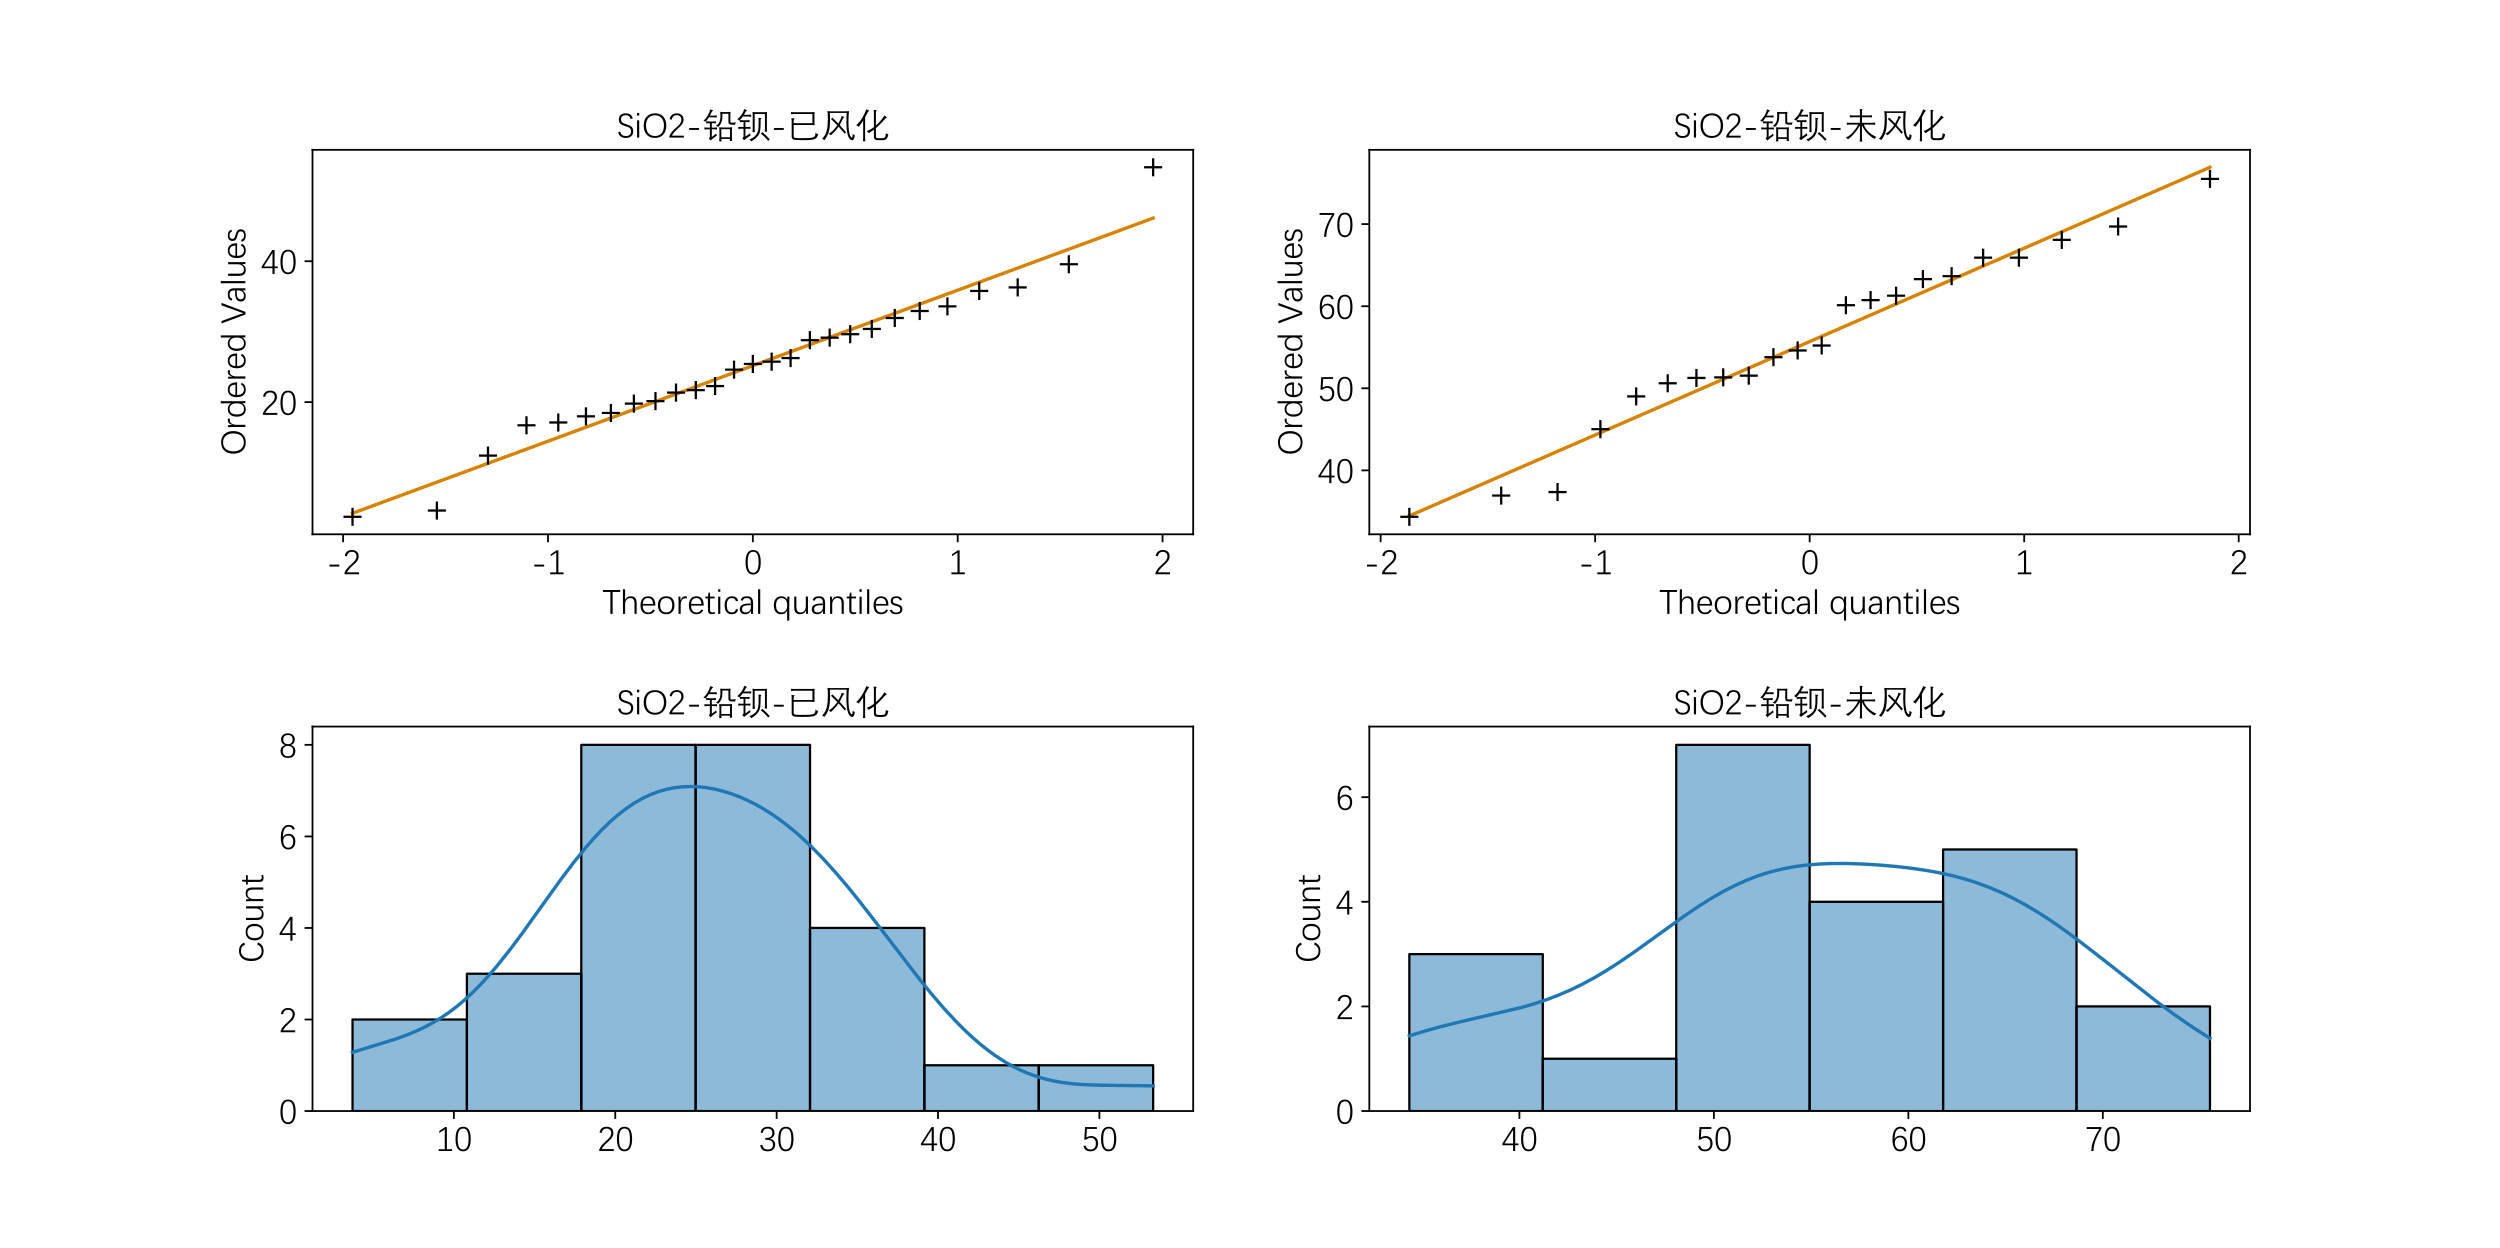 <?xml version="1.0" encoding="utf-8" standalone="no"?>
<!DOCTYPE svg PUBLIC "-//W3C//DTD SVG 1.1//EN"
  "http://www.w3.org/Graphics/SVG/1.1/DTD/svg11.dtd">
<svg xmlns:xlink="http://www.w3.org/1999/xlink" width="1105.92pt" height="552.24pt" viewBox="0 0 1105.92 552.24" xmlns="http://www.w3.org/2000/svg" version="1.1">
 <defs>
  <style type="text/css">*{stroke-linejoin: round; stroke-linecap: butt}</style>
 </defs>
 <g id="figure_1">
  <g id="patch_1">
   <path d="M 0 552.24 
L 1105.92 552.24 
L 1105.92 0 
L 0 0 
z
" style="fill: #ffffff"/>
  </g>
  <g id="axes_1">
   <g id="patch_2">
    <path d="M 138.24 236.359 
L 527.825 236.359 
L 527.825 66.269 
L 138.24 66.269 
z
" style="fill: #ffffff"/>
   </g>
   <g id="line2d_1">
    <path d="M 155.948 227.044 
L 193.253 213.291 
L 215.869 204.954 
L 232.891 198.679 
L 246.962 193.492 
L 259.213 188.975 
L 270.244 184.909 
L 280.414 181.16 
L 289.959 177.641 
L 299.049 174.29 
L 307.808 171.061 
L 316.337 167.917 
L 324.72 164.826 
L 333.033 161.762 
L 341.345 158.697 
L 349.729 155.607 
L 358.258 152.462 
L 367.017 149.233 
L 376.106 145.883 
L 385.652 142.364 
L 395.821 138.615 
L 406.852 134.548 
L 419.104 130.031 
L 433.175 124.844 
L 450.196 118.569 
L 472.812 110.232 
L 510.117 96.479 
" clip-path="url(#p38ee888c4c)" style="fill: none; stroke: #d58300; stroke-width: 1.5; stroke-linecap: square"/>
   </g>
   <g id="matplotlib.axis_1">
    <g id="xtick_1">
     <g id="line2d_2">
      <defs>
       <path id="ma310a4df7e" d="M 0 0 
L 0 3.5 
" style="stroke: #000000; stroke-width: 0.8"/>
      </defs>
      <g>
       <use xlink:href="#ma310a4df7e" x="151.788" y="236.359" style="stroke: #000000; stroke-width: 0.8"/>
      </g>
     </g>
     <g id="text_1">
      <!-- -2 -->
      <g transform="translate(144.086 253.423) scale(0.15 -0.15)">
       <defs>
        <path id="DengXian-2d" d="M 694 1166 
L 694 1522 
L 2506 1522 
L 2506 1166 
L 694 1166 
z
" transform="scale(0.016)"/>
        <path id="DengXian-32" d="M 347 -250 
L 347 31 
Q 491 394 764 751 
Q 1038 1109 1566 1569 
Q 2109 2038 2326 2359 
Q 2544 2681 2544 3034 
Q 2544 3441 2316 3661 
Q 2088 3881 1681 3881 
Q 1313 3881 1077 3664 
Q 841 3447 800 3069 
L 400 3119 
Q 447 3613 795 3916 
Q 1144 4219 1684 4219 
Q 2281 4219 2615 3912 
Q 2950 3606 2950 3059 
Q 2950 2778 2850 2531 
Q 2750 2284 2550 2039 
Q 2350 1794 1869 1366 
Q 1025 616 803 103 
L 3016 103 
L 3016 -250 
L 347 -250 
z
" transform="scale(0.016)"/>
       </defs>
       <use xlink:href="#DengXian-2d"/>
       <use xlink:href="#DengXian-32" x="50"/>
      </g>
     </g>
    </g>
    <g id="xtick_2">
     <g id="line2d_3">
      <g>
       <use xlink:href="#ma310a4df7e" x="242.41" y="236.359" style="stroke: #000000; stroke-width: 0.8"/>
      </g>
     </g>
     <g id="text_2">
      <!-- -1 -->
      <g transform="translate(234.709 253.423) scale(0.15 -0.15)">
       <defs>
        <path id="DengXian-31" d="M 484 -250 
L 484 84 
L 1609 84 
L 1609 3744 
L 603 3075 
L 603 3434 
L 1653 4153 
L 2000 4153 
L 2000 84 
L 2959 84 
L 2959 -250 
L 484 -250 
z
" transform="scale(0.016)"/>
       </defs>
       <use xlink:href="#DengXian-2d"/>
       <use xlink:href="#DengXian-31" x="50"/>
      </g>
     </g>
    </g>
    <g id="xtick_3">
     <g id="line2d_4">
      <g>
       <use xlink:href="#ma310a4df7e" x="333.033" y="236.359" style="stroke: #000000; stroke-width: 0.8"/>
      </g>
     </g>
     <g id="text_3">
      <!-- 0 -->
      <g transform="translate(329.081 253.423) scale(0.15 -0.15)">
       <defs>
        <path id="DengXian-30" d="M 3106 1953 
Q 3106 850 2750 268 
Q 2394 -313 1697 -313 
Q 1006 -313 654 256 
Q 303 825 303 1953 
Q 303 3100 645 3659 
Q 988 4219 1719 4219 
Q 2422 4219 2764 3656 
Q 3106 3094 3106 1953 
z
M 2706 1953 
Q 2706 2963 2473 3425 
Q 2241 3888 1716 3888 
Q 1172 3888 936 3423 
Q 700 2959 700 1953 
Q 700 969 944 495 
Q 1188 22 1703 22 
Q 2216 22 2461 508 
Q 2706 994 2706 1953 
z
" transform="scale(0.016)"/>
       </defs>
       <use xlink:href="#DengXian-30"/>
      </g>
     </g>
    </g>
    <g id="xtick_4">
     <g id="line2d_5">
      <g>
       <use xlink:href="#ma310a4df7e" x="423.655" y="236.359" style="stroke: #000000; stroke-width: 0.8"/>
      </g>
     </g>
     <g id="text_4">
      <!-- 1 -->
      <g transform="translate(419.704 253.423) scale(0.15 -0.15)">
       <use xlink:href="#DengXian-31"/>
      </g>
     </g>
    </g>
    <g id="xtick_5">
     <g id="line2d_6">
      <g>
       <use xlink:href="#ma310a4df7e" x="514.278" y="236.359" style="stroke: #000000; stroke-width: 0.8"/>
      </g>
     </g>
     <g id="text_5">
      <!-- 2 -->
      <g transform="translate(510.326 253.423) scale(0.15 -0.15)">
       <use xlink:href="#DengXian-32"/>
      </g>
     </g>
    </g>
    <g id="text_6">
     <!-- Theoretical quantiles -->
     <g transform="translate(266.572 270.965) scale(0.15 -0.15)">
      <defs>
       <path id="DengXian-54" d="M 1850 3794 
L 1850 -250 
L 1434 -250 
L 1434 3794 
L 63 3794 
L 63 4153 
L 3250 4153 
L 3250 3794 
L 1850 3794 
z
" transform="scale(0.016)"/>
       <path id="DengXian-68" d="M 2644 -250 
L 2644 1613 
Q 2644 2169 2453 2417 
Q 2263 2666 1859 2666 
Q 1431 2666 1172 2356 
Q 913 2047 913 1516 
L 913 -250 
L 516 -250 
L 516 4291 
L 913 4291 
L 913 3025 
Q 913 2853 908 2684 
Q 903 2516 897 2344 
L 909 2344 
Q 1084 2684 1337 2839 
Q 1591 2994 1966 2994 
Q 2513 2994 2777 2680 
Q 3041 2366 3041 1709 
L 3041 -250 
L 2644 -250 
z
" transform="scale(0.016)"/>
       <path id="DengXian-65" d="M 725 1278 
Q 725 681 989 348 
Q 1253 16 1725 16 
Q 2041 16 2267 145 
Q 2494 275 2659 581 
L 2975 409 
Q 2756 19 2450 -147 
Q 2144 -313 1716 -313 
Q 1038 -313 675 118 
Q 313 550 313 1366 
Q 313 1888 484 2253 
Q 656 2619 970 2806 
Q 1284 2994 1703 2994 
Q 2353 2994 2697 2578 
Q 3041 2163 3041 1384 
L 3041 1278 
L 725 1278 
z
M 1688 2666 
Q 1250 2666 1003 2392 
Q 756 2119 731 1588 
L 2625 1588 
Q 2569 2666 1688 2666 
z
" transform="scale(0.016)"/>
       <path id="DengXian-6f" d="M 3359 1344 
Q 3359 569 2954 128 
Q 2550 -313 1819 -313 
Q 1116 -313 712 132 
Q 309 578 309 1344 
Q 309 2122 712 2558 
Q 1116 2994 1838 2994 
Q 2581 2994 2970 2570 
Q 3359 2147 3359 1344 
z
M 2944 1344 
Q 2944 2000 2669 2333 
Q 2394 2666 1850 2666 
Q 1297 2666 1011 2325 
Q 725 1984 725 1344 
Q 725 713 1008 364 
Q 1291 16 1813 16 
Q 2375 16 2659 353 
Q 2944 691 2944 1344 
z
" transform="scale(0.016)"/>
       <path id="DengXian-72" d="M 528 -250 
L 528 2144 
Q 528 2397 500 2931 
L 869 2931 
Q 903 2588 903 2209 
L 916 2209 
Q 1047 2631 1262 2812 
Q 1478 2994 1819 2994 
Q 1950 2994 2063 2966 
L 2063 2597 
Q 1944 2625 1766 2625 
Q 1372 2625 1150 2289 
Q 928 1953 928 1366 
L 928 -250 
L 528 -250 
z
" transform="scale(0.016)"/>
       <path id="DengXian-74" d="M 1319 -300 
Q 972 -300 792 -115 
Q 613 69 613 428 
L 613 2603 
L 144 2603 
L 144 2931 
L 619 2931 
L 725 3666 
L 1013 3666 
L 1013 2931 
L 1859 2931 
L 1859 2603 
L 1013 2603 
L 1013 500 
Q 1013 275 1103 150 
Q 1194 25 1428 25 
Q 1631 25 1897 81 
L 1897 -228 
Q 1625 -300 1319 -300 
z
" transform="scale(0.016)"/>
       <path id="DengXian-69" d="M 516 3809 
L 516 4294 
L 913 4294 
L 913 3809 
L 516 3809 
z
M 516 -250 
L 516 2931 
L 913 2931 
L 913 -250 
L 516 -250 
z
" transform="scale(0.016)"/>
       <path id="DengXian-63" d="M 1609 -313 
Q 975 -313 644 107 
Q 313 528 313 1328 
Q 313 2125 658 2559 
Q 1003 2994 1638 2994 
Q 2141 2994 2427 2787 
Q 2713 2581 2788 2141 
L 2378 2094 
Q 2319 2391 2137 2528 
Q 1956 2666 1641 2666 
Q 716 2666 716 1344 
Q 716 16 1619 16 
Q 2284 16 2394 622 
L 2788 566 
Q 2622 -313 1609 -313 
z
" transform="scale(0.016)"/>
       <path id="DengXian-61" d="M 1381 16 
Q 1656 16 1870 145 
Q 2084 275 2206 501 
Q 2328 728 2328 978 
L 2328 1363 
L 1872 1350 
Q 1234 1334 964 1156 
Q 694 978 694 619 
Q 694 16 1381 16 
z
M 2725 -250 
L 2347 -250 
L 2328 316 
L 2316 316 
Q 1994 -313 1316 -313 
Q 819 -313 548 -67 
Q 278 178 278 613 
Q 278 1106 651 1365 
Q 1025 1625 1803 1647 
L 2325 1659 
L 2325 1788 
Q 2325 2238 2145 2452 
Q 1966 2666 1588 2666 
Q 1241 2666 1064 2555 
Q 888 2444 822 2181 
L 447 2259 
Q 547 2663 826 2828 
Q 1106 2994 1594 2994 
Q 2191 2994 2458 2697 
Q 2725 2400 2725 1753 
L 2725 -250 
z
" transform="scale(0.016)"/>
       <path id="DengXian-6c" d="M 516 -250 
L 516 4294 
L 913 4294 
L 913 -250 
L 516 -250 
z
" transform="scale(0.016)"/>
       <path id="DengXian-20" transform="scale(0.016)"/>
       <path id="DengXian-71" d="M 309 1325 
Q 309 2113 676 2553 
Q 1044 2994 1706 2994 
Q 2078 2994 2336 2839 
Q 2594 2684 2759 2372 
L 2772 2372 
Q 2772 2497 2787 2690 
Q 2803 2884 2813 2931 
L 3184 2931 
Q 3159 2666 3159 2256 
L 3159 -1484 
L 2763 -1484 
L 2763 -191 
Q 2763 -59 2766 67 
Q 2769 194 2772 325 
L 2759 325 
Q 2559 -31 2293 -172 
Q 2028 -313 1638 -313 
Q 1013 -313 661 115 
Q 309 544 309 1325 
z
M 719 1325 
Q 719 675 972 345 
Q 1225 16 1703 16 
Q 2231 16 2500 355 
Q 2769 694 2769 1350 
Q 2769 1997 2508 2331 
Q 2247 2666 1731 2666 
Q 1228 2666 973 2323 
Q 719 1981 719 1325 
z
" transform="scale(0.016)"/>
       <path id="DengXian-75" d="M 878 2931 
L 878 1066 
Q 878 509 1068 262 
Q 1259 16 1663 16 
Q 2103 16 2358 333 
Q 2613 650 2613 1188 
L 2613 2931 
L 3013 2931 
L 3013 459 
Q 3013 281 3020 104 
Q 3028 -72 3034 -250 
L 2675 -250 
L 2638 353 
L 2625 353 
Q 2459 13 2204 -150 
Q 1950 -313 1556 -313 
Q 1009 -313 745 0 
Q 481 313 481 969 
L 481 2931 
L 878 2931 
z
" transform="scale(0.016)"/>
       <path id="DengXian-6e" d="M 2644 -250 
L 2644 1613 
Q 2644 2166 2453 2416 
Q 2263 2666 1859 2666 
Q 1425 2666 1169 2348 
Q 913 2031 913 1491 
L 913 -250 
L 516 -250 
L 516 2222 
Q 516 2400 508 2576 
Q 500 2753 494 2931 
L 850 2931 
L 888 2325 
L 900 2325 
Q 1066 2666 1319 2830 
Q 1572 2994 1966 2994 
Q 2513 2994 2777 2680 
Q 3041 2366 3041 1709 
L 3041 -250 
L 2644 -250 
z
" transform="scale(0.016)"/>
       <path id="DengXian-73" d="M 2409 628 
Q 2409 178 2114 -67 
Q 1819 -313 1284 -313 
Q 784 -313 500 -136 
Q 216 41 116 453 
L 481 519 
Q 547 259 733 128 
Q 919 -3 1281 -3 
Q 2019 -3 2019 594 
Q 2019 763 1951 869 
Q 1884 975 1767 1042 
Q 1650 1109 1489 1154 
Q 1328 1200 1141 1250 
Q 797 1334 623 1442 
Q 450 1550 356 1712 
Q 263 1875 263 2109 
Q 263 2531 522 2762 
Q 781 2994 1284 2994 
Q 1741 2994 1992 2825 
Q 2244 2656 2331 2291 
L 1956 2247 
Q 1903 2481 1742 2582 
Q 1581 2684 1284 2684 
Q 963 2684 805 2545 
Q 647 2406 647 2153 
Q 647 1991 708 1894 
Q 769 1797 889 1730 
Q 1009 1663 1441 1547 
Q 1863 1431 2038 1320 
Q 2213 1209 2311 1045 
Q 2409 881 2409 628 
z
" transform="scale(0.016)"/>
      </defs>
      <use xlink:href="#DengXian-54"/>
      <use xlink:href="#DengXian-68" x="51.758"/>
      <use xlink:href="#DengXian-65" x="106.787"/>
      <use xlink:href="#DengXian-6f" x="158.154"/>
      <use xlink:href="#DengXian-72" x="215.479"/>
      <use xlink:href="#DengXian-65" x="249.365"/>
      <use xlink:href="#DengXian-74" x="300.732"/>
      <use xlink:href="#DengXian-69" x="332.52"/>
      <use xlink:href="#DengXian-63" x="354.883"/>
      <use xlink:href="#DengXian-61" x="400.146"/>
      <use xlink:href="#DengXian-6c" x="450.244"/>
      <use xlink:href="#DengXian-20" x="472.607"/>
      <use xlink:href="#DengXian-71" x="500"/>
      <use xlink:href="#DengXian-75" x="557.422"/>
      <use xlink:href="#DengXian-61" x="612.5"/>
      <use xlink:href="#DengXian-6e" x="662.598"/>
      <use xlink:href="#DengXian-74" x="717.627"/>
      <use xlink:href="#DengXian-69" x="749.414"/>
      <use xlink:href="#DengXian-6c" x="771.777"/>
      <use xlink:href="#DengXian-65" x="794.141"/>
      <use xlink:href="#DengXian-73" x="845.508"/>
     </g>
    </g>
   </g>
   <g id="matplotlib.axis_2">
    <g id="ytick_1">
     <g id="line2d_7">
      <defs>
       <path id="m78ae3237bc" d="M 0 0 
L -3.5 0 
" style="stroke: #000000; stroke-width: 0.8"/>
      </defs>
      <g>
       <use xlink:href="#m78ae3237bc" x="138.24" y="177.885" style="stroke: #000000; stroke-width: 0.8"/>
      </g>
     </g>
     <g id="text_7">
      <!-- 20 -->
      <g transform="translate(115.434 182.917) scale(0.15 -0.15)">
       <use xlink:href="#DengXian-32"/>
       <use xlink:href="#DengXian-30" x="52.686"/>
      </g>
     </g>
    </g>
    <g id="ytick_2">
     <g id="line2d_8">
      <g>
       <use xlink:href="#m78ae3237bc" x="138.24" y="115.548" style="stroke: #000000; stroke-width: 0.8"/>
      </g>
     </g>
     <g id="text_8">
      <!-- 40 -->
      <g transform="translate(115.434 120.58) scale(0.15 -0.15)">
       <defs>
        <path id="DengXian-34" d="M 2516 803 
L 2516 -250 
L 2125 -250 
L 2125 803 
L 141 803 
L 141 1116 
L 2088 4153 
L 2516 4153 
L 2516 1131 
L 3113 1131 
L 3113 803 
L 2516 803 
z
M 2125 3628 
L 538 1131 
L 2125 1131 
L 2125 3628 
z
" transform="scale(0.016)"/>
       </defs>
       <use xlink:href="#DengXian-34"/>
       <use xlink:href="#DengXian-30" x="52.686"/>
      </g>
     </g>
    </g>
    <g id="text_9">
     <!-- Ordered Values -->
     <g transform="translate(107.956 201.509) rotate(-90) scale(0.15 -0.15)">
      <defs>
       <path id="DengXian-4f" d="M 4503 1972 
Q 4503 1288 4248 766 
Q 3994 244 3523 -34 
Q 3053 -313 2419 -313 
Q 1772 -313 1303 -34 
Q 834 244 587 764 
Q 341 1284 341 1972 
Q 341 3022 892 3620 
Q 1444 4219 2425 4219 
Q 3066 4219 3534 3950 
Q 4003 3681 4253 3168 
Q 4503 2656 4503 1972 
z
M 4072 1972 
Q 4072 2850 3637 3356 
Q 3203 3863 2425 3863 
Q 1638 3863 1203 3364 
Q 769 2866 769 1972 
Q 769 1081 1211 561 
Q 1653 41 2419 41 
Q 3213 41 3642 550 
Q 4072 1059 4072 1972 
z
" transform="scale(0.016)"/>
       <path id="DengXian-64" d="M 309 1334 
Q 309 2100 676 2547 
Q 1044 2994 1700 2994 
Q 2069 2994 2328 2851 
Q 2588 2709 2759 2391 
L 2772 2391 
Q 2763 2534 2763 2681 
L 2763 4291 
L 3159 4291 
L 3159 422 
Q 3159 31 3184 -250 
L 2803 -250 
Q 2772 153 2772 331 
L 2759 331 
Q 2566 -16 2302 -164 
Q 2038 -313 1672 -313 
Q 1022 -313 665 118 
Q 309 550 309 1334 
z
M 719 1341 
Q 719 709 964 362 
Q 1209 16 1703 16 
Q 2238 16 2503 356 
Q 2769 697 2769 1341 
Q 2769 1994 2508 2330 
Q 2247 2666 1734 2666 
Q 1222 2666 970 2317 
Q 719 1969 719 1341 
z
" transform="scale(0.016)"/>
       <path id="DengXian-56" d="M 2200 -250 
L 1719 -250 
L 66 4153 
L 519 4153 
L 1731 813 
Q 1900 331 1963 94 
Q 2016 272 2070 450 
Q 2125 628 2188 806 
L 3400 4153 
L 3850 4153 
L 2200 -250 
z
" transform="scale(0.016)"/>
      </defs>
      <use xlink:href="#DengXian-4f"/>
      <use xlink:href="#DengXian-72" x="75.732"/>
      <use xlink:href="#DengXian-64" x="109.619"/>
      <use xlink:href="#DengXian-65" x="167.041"/>
      <use xlink:href="#DengXian-72" x="218.408"/>
      <use xlink:href="#DengXian-65" x="252.295"/>
      <use xlink:href="#DengXian-64" x="303.662"/>
      <use xlink:href="#DengXian-20" x="361.084"/>
      <use xlink:href="#DengXian-56" x="388.477"/>
      <use xlink:href="#DengXian-61" x="449.707"/>
      <use xlink:href="#DengXian-6c" x="499.805"/>
      <use xlink:href="#DengXian-75" x="522.168"/>
      <use xlink:href="#DengXian-65" x="577.246"/>
      <use xlink:href="#DengXian-73" x="628.613"/>
     </g>
    </g>
   </g>
   <g id="line2d_9">
    <defs>
     <path id="m19bea5703b" d="M -4 0 
L 4 0 
M 0 4 
L 0 -4 
" style="stroke: #000000"/>
    </defs>
    <g clip-path="url(#p38ee888c4c)">
     <use xlink:href="#m19bea5703b" x="155.948" y="228.627" style="stroke: #000000"/>
     <use xlink:href="#m19bea5703b" x="193.253" y="225.853" style="stroke: #000000"/>
     <use xlink:href="#m19bea5703b" x="215.869" y="201.542" style="stroke: #000000"/>
     <use xlink:href="#m19bea5703b" x="232.891" y="188.139" style="stroke: #000000"/>
     <use xlink:href="#m19bea5703b" x="246.962" y="186.893" style="stroke: #000000"/>
     <use xlink:href="#m19bea5703b" x="259.213" y="184.181" style="stroke: #000000"/>
     <use xlink:href="#m19bea5703b" x="270.244" y="182.685" style="stroke: #000000"/>
     <use xlink:href="#m19bea5703b" x="280.414" y="178.539" style="stroke: #000000"/>
     <use xlink:href="#m19bea5703b" x="289.959" y="177.449" style="stroke: #000000"/>
     <use xlink:href="#m19bea5703b" x="299.049" y="173.677" style="stroke: #000000"/>
     <use xlink:href="#m19bea5703b" x="307.808" y="172.586" style="stroke: #000000"/>
     <use xlink:href="#m19bea5703b" x="316.337" y="170.779" style="stroke: #000000"/>
     <use xlink:href="#m19bea5703b" x="324.72" y="163.516" style="stroke: #000000"/>
     <use xlink:href="#m19bea5703b" x="333.033" y="160.992" style="stroke: #000000"/>
     <use xlink:href="#m19bea5703b" x="341.345" y="159.994" style="stroke: #000000"/>
     <use xlink:href="#m19bea5703b" x="349.729" y="158.405" style="stroke: #000000"/>
     <use xlink:href="#m19bea5703b" x="358.258" y="150.488" style="stroke: #000000"/>
     <use xlink:href="#m19bea5703b" x="367.017" y="149.366" style="stroke: #000000"/>
     <use xlink:href="#m19bea5703b" x="376.106" y="147.838" style="stroke: #000000"/>
     <use xlink:href="#m19bea5703b" x="385.652" y="145.501" style="stroke: #000000"/>
     <use xlink:href="#m19bea5703b" x="395.821" y="140.67" style="stroke: #000000"/>
     <use xlink:href="#m19bea5703b" x="406.852" y="137.584" style="stroke: #000000"/>
     <use xlink:href="#m19bea5703b" x="419.104" y="135.527" style="stroke: #000000"/>
     <use xlink:href="#m19bea5703b" x="433.175" y="128.701" style="stroke: #000000"/>
     <use xlink:href="#m19bea5703b" x="450.196" y="127.143" style="stroke: #000000"/>
     <use xlink:href="#m19bea5703b" x="472.812" y="116.888" style="stroke: #000000"/>
     <use xlink:href="#m19bea5703b" x="510.117" y="74" style="stroke: #000000"/>
    </g>
   </g>
   <g id="patch_3">
    <path d="M 138.24 236.359 
L 138.24 66.269 
" style="fill: none; stroke: #000000; stroke-width: 0.8; stroke-linejoin: miter; stroke-linecap: square"/>
   </g>
   <g id="patch_4">
    <path d="M 527.825 236.359 
L 527.825 66.269 
" style="fill: none; stroke: #000000; stroke-width: 0.8; stroke-linejoin: miter; stroke-linecap: square"/>
   </g>
   <g id="patch_5">
    <path d="M 138.24 236.359 
L 527.825 236.359 
" style="fill: none; stroke: #000000; stroke-width: 0.8; stroke-linejoin: miter; stroke-linecap: square"/>
   </g>
   <g id="patch_6">
    <path d="M 138.24 66.269 
L 527.825 66.269 
" style="fill: none; stroke: #000000; stroke-width: 0.8; stroke-linejoin: miter; stroke-linecap: square"/>
   </g>
   <g id="text_10">
    <!-- SiO2-铅钡-已风化 -->
    <g transform="translate(272.867 60.269) scale(0.15 -0.15)">
     <defs>
      <path id="DengXian-53" d="M 3022 938 
Q 3022 341 2662 14 
Q 2303 -313 1647 -313 
Q 456 -313 247 772 
L 638 853 
Q 728 419 978 225 
Q 1228 31 1647 31 
Q 2119 31 2367 259 
Q 2616 488 2616 913 
Q 2616 1156 2530 1311 
Q 2444 1466 2297 1567 
Q 2150 1669 1951 1734 
Q 1753 1800 1525 1872 
Q 1044 2019 826 2170 
Q 609 2322 490 2545 
Q 372 2769 372 3097 
Q 372 3631 700 3925 
Q 1028 4219 1613 4219 
Q 2166 4219 2489 3989 
Q 2813 3759 2934 3275 
L 2544 3178 
Q 2456 3541 2226 3711 
Q 1997 3881 1609 3881 
Q 1209 3881 992 3684 
Q 775 3488 775 3113 
Q 775 2878 859 2723 
Q 944 2569 1117 2459 
Q 1291 2350 1741 2209 
Q 2259 2044 2461 1930 
Q 2663 1816 2781 1677 
Q 2900 1538 2961 1356 
Q 3022 1175 3022 938 
z
" transform="scale(0.016)"/>
      <path id="DengXian-94c5" d="M 2484 1913 
Q 3353 2400 3328 3622 
L 3328 3988 
Q 3328 4191 3291 4494 
Q 3572 4453 3809 4453 
L 4647 4453 
Q 4872 4453 5203 4494 
Q 5166 4191 5166 3988 
L 5166 2753 
Q 5159 2716 5159 2694 
Q 5159 2475 5491 2497 
Q 5778 2484 6175 2584 
Q 6047 2369 6047 2113 
Q 5528 2125 5288 2144 
Q 4775 2156 4806 2656 
L 4806 4134 
L 3688 4134 
L 3688 3688 
Q 3691 3619 3691 3534 
Q 3691 2413 2919 1684 
Q 2747 1863 2484 1913 
z
M 5491 1656 
Q 5453 1319 5453 1119 
L 5453 -353 
Q 5453 -556 5491 -863 
L 5056 -863 
Q 5088 -666 5094 -494 
L 3500 -494 
Q 3513 -684 3541 -947 
L 3103 -947 
Q 3150 -616 3144 -359 
L 3144 1119 
Q 3144 1338 3103 1656 
Q 3419 1619 3647 1619 
L 4922 1619 
Q 5159 1619 5491 1656 
z
M 3500 1300 
L 3500 -184 
L 5094 -184 
L 5094 1300 
L 3500 1300 
z
M 191 2828 
Q 1159 3744 1459 4959 
L 1894 4788 
Q 1984 4750 1984 4716 
Q 1991 4684 1913 4647 
Q 1772 4588 1684 4384 
Q 1538 4078 1381 3803 
L 2138 3803 
Q 2356 3803 2656 3841 
L 2656 3444 
Q 2356 3481 2150 3481 
L 1216 3481 
Q 922 3034 628 2675 
Q 428 2778 191 2828 
z
M 897 1594 
L 1388 1594 
L 1388 2400 
L 1228 2400 
Q 1025 2400 709 2363 
L 709 2759 
Q 1006 2719 1228 2719 
L 1978 2719 
Q 2169 2719 2497 2759 
L 2497 2363 
Q 2156 2400 1984 2400 
L 1747 2400 
L 1747 1594 
L 2188 1594 
Q 2413 1594 2706 1631 
L 2706 1234 
Q 2438 1275 2203 1275 
L 1747 1275 
L 1747 -128 
Q 2119 122 2553 494 
Q 2584 288 2669 122 
Q 1813 -475 1509 -794 
L 1191 -391 
Q 1394 -263 1388 13 
L 1388 1275 
L 897 1275 
Q 697 1275 378 1234 
L 378 1631 
Q 684 1594 897 1594 
z
" transform="scale(0.016)"/>
      <path id="DengXian-94a1" d="M 2753 -959 
Q 2656 -750 2578 -703 
L 2400 -588 
Q 3700 -147 4019 1006 
Q 4084 1306 4109 1734 
Q 4128 2113 4128 2894 
Q 4116 3256 4091 3406 
L 4575 3341 
Q 4653 3334 4659 3303 
Q 4666 3278 4594 3231 
Q 4500 3156 4494 2994 
Q 4494 2303 4481 1941 
Q 4469 1528 4434 1275 
Q 4409 -6 2753 -959 
z
M 5684 813 
L 5247 813 
Q 5288 1038 5288 1325 
L 5288 4103 
L 3391 4103 
L 3391 1281 
Q 3391 947 3431 763 
L 2994 763 
Q 3034 984 3034 1281 
L 3034 3969 
Q 3034 4288 2994 4469 
Q 3163 4428 3500 4428 
L 5119 4428 
Q 5434 4428 5684 4469 
Q 5644 4319 5644 3963 
L 5644 1325 
Q 5644 1044 5684 813 
z
M 4519 481 
L 4794 775 
Q 5538 172 6175 -569 
L 5881 -850 
Q 5259 -78 4519 481 
z
M 1472 5013 
L 1888 4856 
Q 1978 4819 1984 4781 
Q 1991 4744 1906 4716 
Q 1838 4691 1784 4603 
Q 1606 4238 1409 3950 
L 2194 3950 
Q 2516 3956 2747 3988 
L 2747 3591 
Q 2509 3628 2194 3628 
L 1203 3628 
Q 934 3244 556 2847 
Q 422 3041 184 3103 
Q 1209 3994 1472 5013 
z
M 891 1709 
L 1344 1709 
L 1344 2625 
L 1203 2625 
Q 891 2625 684 2584 
L 684 2981 
Q 844 2944 1203 2944 
L 1941 2944 
Q 2272 2944 2456 2981 
L 2456 2584 
Q 2241 2625 1941 2625 
L 1691 2625 
L 1691 1709 
L 2088 1709 
Q 2413 1709 2613 1747 
L 2613 1350 
Q 2388 1388 2100 1388 
L 1691 1388 
L 1691 -78 
Q 2163 244 2553 556 
Q 2572 325 2644 166 
Q 2613 141 2528 84 
Q 2259 -122 2041 -269 
Q 1613 -575 1447 -744 
Q 1275 -513 1113 -353 
Q 1350 -225 1344 31 
L 1344 1388 
L 891 1388 
Q 603 1388 372 1350 
L 372 1747 
Q 556 1709 891 1709 
z
" transform="scale(0.016)"/>
      <path id="DengXian-5df2" d="M 5075 2028 
Q 4800 2069 4519 2069 
L 1209 2069 
L 1209 147 
Q 1184 -197 1388 -256 
Q 1575 -353 2369 -347 
L 2913 -347 
Q 4531 -359 4844 -184 
Q 5234 -63 5234 672 
Q 5484 416 5722 341 
Q 5538 -359 5056 -525 
Q 4588 -728 3072 -722 
L 2566 -722 
Q 1409 -728 1119 -575 
Q 953 -500 897 -359 
Q 831 -238 838 72 
L 838 2816 
Q 838 3066 800 3341 
L 1313 3278 
Q 1381 3263 1388 3238 
Q 1394 3200 1325 3169 
Q 1209 3122 1209 2725 
L 1209 2400 
L 4666 2400 
L 4666 4097 
L 1222 4097 
Q 959 4097 728 4056 
L 728 4469 
Q 941 4428 1222 4428 
L 4519 4428 
Q 4756 4428 5075 4469 
Q 5038 4238 5038 3922 
L 5038 2572 
Q 5038 2253 5075 2028 
z
" transform="scale(0.016)"/>
      <path id="DengXian-98ce" d="M 206 -459 
Q 838 128 1075 1166 
Q 1259 1938 1259 3163 
Q 1259 3559 1241 3994 
Q 1228 4300 1178 4628 
Q 1538 4588 1825 4588 
L 4538 4588 
Q 4850 4588 5178 4628 
Q 5172 4581 5153 4488 
Q 5094 4159 5094 4031 
Q 5053 3291 5053 2625 
Q 5053 1681 5141 1025 
Q 5313 -159 5678 -225 
Q 5825 -256 5825 200 
Q 5825 303 5819 416 
Q 5978 281 6228 184 
Q 6138 -697 5778 -738 
Q 4672 -709 4672 2756 
Q 4672 3481 4716 4294 
L 1631 4294 
Q 1666 3600 1666 3044 
Q 1666 1878 1522 1184 
Q 1331 172 634 -709 
Q 428 -563 206 -459 
z
M 1394 447 
Q 2175 850 3003 2022 
Q 2606 2450 1838 3169 
L 2088 3431 
Q 2631 2913 3188 2338 
Q 3681 3188 3816 3756 
L 4213 3572 
Q 4306 3525 4306 3506 
Q 4313 3481 4231 3450 
Q 4116 3400 4025 3213 
Q 3763 2663 3444 2059 
Q 4153 1300 4634 728 
L 4341 475 
Q 3803 1153 3238 1766 
Q 2584 844 1819 184 
Q 1625 347 1394 447 
z
" transform="scale(0.016)"/>
      <path id="DengXian-5316" d="M 238 2034 
Q 1325 2931 2113 4972 
L 2584 4728 
Q 2650 4697 2644 4678 
Q 2644 4659 2572 4628 
Q 2431 4569 2291 4281 
Q 2100 3884 1875 3488 
L 1875 -319 
Q 1881 -575 1913 -922 
L 1478 -922 
Q 1516 -556 1516 -319 
L 1516 2894 
Q 1147 2303 684 1728 
Q 488 1900 238 2034 
z
M 3866 4250 
L 3866 1991 
Q 4897 2913 5447 3828 
L 5838 3488 
Q 5900 3438 5894 3414 
Q 5888 3391 5806 3366 
Q 5684 3366 5453 3091 
Q 4588 2106 3866 1484 
L 3866 44 
Q 3853 -244 3994 -294 
Q 4128 -372 4665 -372 
Q 5203 -372 5381 -294 
Q 5569 -231 5619 6 
Q 5663 206 5697 569 
Q 5850 428 6156 366 
Q 6144 306 6125 231 
Q 6094 97 6069 -6 
Q 5913 -728 5166 -722 
Q 4903 -731 4703 -731 
Q 4366 -731 4044 -709 
Q 3513 -659 3494 -134 
L 3494 1209 
Q 3066 903 2547 563 
Q 2350 831 2169 966 
Q 2681 1081 3494 1684 
L 3494 4269 
Q 3494 4469 3456 4878 
L 3950 4813 
Q 4019 4806 4019 4781 
Q 4025 4769 3969 4709 
Q 3859 4622 3866 4250 
z
" transform="scale(0.016)"/>
     </defs>
     <use xlink:href="#DengXian-53"/>
     <use xlink:href="#DengXian-69" x="51.416"/>
     <use xlink:href="#DengXian-4f" x="73.779"/>
     <use xlink:href="#DengXian-32" x="149.512"/>
     <use xlink:href="#DengXian-2d" x="202.197"/>
     <use xlink:href="#DengXian-94c5" x="252.197"/>
     <use xlink:href="#DengXian-94a1" x="352.197"/>
     <use xlink:href="#DengXian-2d" x="452.197"/>
     <use xlink:href="#DengXian-5df2" x="502.197"/>
     <use xlink:href="#DengXian-98ce" x="602.197"/>
     <use xlink:href="#DengXian-5316" x="702.197"/>
    </g>
   </g>
  </g>
  <g id="axes_2">
   <g id="patch_7">
    <path d="M 605.743 236.359 
L 995.328 236.359 
L 995.328 66.269 
L 605.743 66.269 
z
" style="fill: #ffffff"/>
   </g>
   <g id="line2d_10">
    <path d="M 623.451 228.195 
L 664.082 210.506 
L 689.005 199.655 
L 707.963 191.401 
L 723.8 184.506 
L 737.742 178.436 
L 750.442 172.907 
L 762.3 167.744 
L 773.588 162.83 
L 784.506 158.077 
L 795.215 153.414 
L 805.856 148.781 
L 816.565 144.119 
L 827.483 139.366 
L 838.771 134.451 
L 850.629 129.288 
L 863.329 123.759 
L 877.271 117.689 
L 893.108 110.794 
L 912.065 102.541 
L 936.989 91.69 
L 977.62 74 
" clip-path="url(#pd343649cfd)" style="fill: none; stroke: #d58300; stroke-width: 1.5; stroke-linecap: square"/>
   </g>
   <g id="matplotlib.axis_3">
    <g id="xtick_6">
     <g id="line2d_11">
      <g>
       <use xlink:href="#ma310a4df7e" x="610.742" y="236.359" style="stroke: #000000; stroke-width: 0.8"/>
      </g>
     </g>
     <g id="text_11">
      <!-- -2 -->
      <g transform="translate(603.04 253.423) scale(0.15 -0.15)">
       <use xlink:href="#DengXian-2d"/>
       <use xlink:href="#DengXian-32" x="50"/>
      </g>
     </g>
    </g>
    <g id="xtick_7">
     <g id="line2d_12">
      <g>
       <use xlink:href="#ma310a4df7e" x="705.639" y="236.359" style="stroke: #000000; stroke-width: 0.8"/>
      </g>
     </g>
     <g id="text_12">
      <!-- -1 -->
      <g transform="translate(697.937 253.423) scale(0.15 -0.15)">
       <use xlink:href="#DengXian-2d"/>
       <use xlink:href="#DengXian-31" x="50"/>
      </g>
     </g>
    </g>
    <g id="xtick_8">
     <g id="line2d_13">
      <g>
       <use xlink:href="#ma310a4df7e" x="800.535" y="236.359" style="stroke: #000000; stroke-width: 0.8"/>
      </g>
     </g>
     <g id="text_13">
      <!-- 0 -->
      <g transform="translate(796.584 253.423) scale(0.15 -0.15)">
       <use xlink:href="#DengXian-30"/>
      </g>
     </g>
    </g>
    <g id="xtick_9">
     <g id="line2d_14">
      <g>
       <use xlink:href="#ma310a4df7e" x="895.432" y="236.359" style="stroke: #000000; stroke-width: 0.8"/>
      </g>
     </g>
     <g id="text_14">
      <!-- 1 -->
      <g transform="translate(891.48 253.423) scale(0.15 -0.15)">
       <use xlink:href="#DengXian-31"/>
      </g>
     </g>
    </g>
    <g id="xtick_10">
     <g id="line2d_15">
      <g>
       <use xlink:href="#ma310a4df7e" x="990.329" y="236.359" style="stroke: #000000; stroke-width: 0.8"/>
      </g>
     </g>
     <g id="text_15">
      <!-- 2 -->
      <g transform="translate(986.377 253.423) scale(0.15 -0.15)">
       <use xlink:href="#DengXian-32"/>
      </g>
     </g>
    </g>
    <g id="text_16">
     <!-- Theoretical quantiles -->
     <g transform="translate(734.075 270.965) scale(0.15 -0.15)">
      <use xlink:href="#DengXian-54"/>
      <use xlink:href="#DengXian-68" x="51.758"/>
      <use xlink:href="#DengXian-65" x="106.787"/>
      <use xlink:href="#DengXian-6f" x="158.154"/>
      <use xlink:href="#DengXian-72" x="215.479"/>
      <use xlink:href="#DengXian-65" x="249.365"/>
      <use xlink:href="#DengXian-74" x="300.732"/>
      <use xlink:href="#DengXian-69" x="332.52"/>
      <use xlink:href="#DengXian-63" x="354.883"/>
      <use xlink:href="#DengXian-61" x="400.146"/>
      <use xlink:href="#DengXian-6c" x="450.244"/>
      <use xlink:href="#DengXian-20" x="472.607"/>
      <use xlink:href="#DengXian-71" x="500"/>
      <use xlink:href="#DengXian-75" x="557.422"/>
      <use xlink:href="#DengXian-61" x="612.5"/>
      <use xlink:href="#DengXian-6e" x="662.598"/>
      <use xlink:href="#DengXian-74" x="717.627"/>
      <use xlink:href="#DengXian-69" x="749.414"/>
      <use xlink:href="#DengXian-6c" x="771.777"/>
      <use xlink:href="#DengXian-65" x="794.141"/>
      <use xlink:href="#DengXian-73" x="845.508"/>
     </g>
    </g>
   </g>
   <g id="matplotlib.axis_4">
    <g id="ytick_3">
     <g id="line2d_16">
      <g>
       <use xlink:href="#m78ae3237bc" x="605.743" y="208.076" style="stroke: #000000; stroke-width: 0.8"/>
      </g>
     </g>
     <g id="text_17">
      <!-- 40 -->
      <g transform="translate(582.936 213.108) scale(0.15 -0.15)">
       <use xlink:href="#DengXian-34"/>
       <use xlink:href="#DengXian-30" x="52.686"/>
      </g>
     </g>
    </g>
    <g id="ytick_4">
     <g id="line2d_17">
      <g>
       <use xlink:href="#m78ae3237bc" x="605.743" y="171.766" style="stroke: #000000; stroke-width: 0.8"/>
      </g>
     </g>
     <g id="text_18">
      <!-- 50 -->
      <g transform="translate(582.936 176.798) scale(0.15 -0.15)">
       <defs>
        <path id="DengXian-35" d="M 3047 1169 
Q 3047 469 2676 78 
Q 2306 -313 1641 -313 
Q 575 -313 366 672 
L 763 734 
Q 859 350 1075 186 
Q 1291 22 1669 22 
Q 2134 22 2387 315 
Q 2641 609 2641 1153 
Q 2641 1619 2392 1895 
Q 2144 2172 1713 2172 
Q 1459 2172 1265 2095 
Q 1072 2019 875 1844 
L 503 1844 
L 641 4153 
L 2828 4153 
L 2828 3816 
L 997 3816 
L 894 2222 
Q 1113 2381 1323 2442 
Q 1534 2503 1775 2503 
Q 2359 2503 2703 2142 
Q 3047 1781 3047 1169 
z
" transform="scale(0.016)"/>
       </defs>
       <use xlink:href="#DengXian-35"/>
       <use xlink:href="#DengXian-30" x="52.686"/>
      </g>
     </g>
    </g>
    <g id="ytick_5">
     <g id="line2d_18">
      <g>
       <use xlink:href="#m78ae3237bc" x="605.743" y="135.457" style="stroke: #000000; stroke-width: 0.8"/>
      </g>
     </g>
     <g id="text_19">
      <!-- 60 -->
      <g transform="translate(582.936 140.489) scale(0.15 -0.15)">
       <defs>
        <path id="DengXian-36" d="M 3047 1191 
Q 3047 491 2697 89 
Q 2347 -313 1747 -313 
Q 1075 -313 720 234 
Q 366 781 366 1850 
Q 366 3031 739 3625 
Q 1113 4219 1841 4219 
Q 2284 4219 2553 4026 
Q 2822 3834 2944 3428 
L 2566 3344 
Q 2400 3888 1816 3888 
Q 1303 3888 1033 3402 
Q 763 2916 756 1969 
Q 913 2263 1183 2417 
Q 1453 2572 1800 2572 
Q 2372 2572 2709 2201 
Q 3047 1831 3047 1191 
z
M 2647 1166 
Q 2647 1675 2405 1964 
Q 2163 2253 1716 2253 
Q 1466 2253 1256 2137 
Q 1047 2022 926 1806 
Q 806 1591 806 1306 
Q 806 747 1064 383 
Q 1322 19 1738 19 
Q 2166 19 2406 325 
Q 2647 631 2647 1166 
z
" transform="scale(0.016)"/>
       </defs>
       <use xlink:href="#DengXian-36"/>
       <use xlink:href="#DengXian-30" x="52.686"/>
      </g>
     </g>
    </g>
    <g id="ytick_6">
     <g id="line2d_19">
      <g>
       <use xlink:href="#m78ae3237bc" x="605.743" y="99.147" style="stroke: #000000; stroke-width: 0.8"/>
      </g>
     </g>
     <g id="text_20">
      <!-- 70 -->
      <g transform="translate(582.936 104.179) scale(0.15 -0.15)">
       <defs>
        <path id="DengXian-37" d="M 3031 3809 
Q 2278 2631 1928 1634 
Q 1578 638 1578 -250 
L 1172 -250 
Q 1172 625 1545 1651 
Q 1919 2678 2638 3797 
L 331 3797 
L 331 4153 
L 3031 4153 
L 3031 3809 
z
" transform="scale(0.016)"/>
       </defs>
       <use xlink:href="#DengXian-37"/>
       <use xlink:href="#DengXian-30" x="52.686"/>
      </g>
     </g>
    </g>
    <g id="text_21">
     <!-- Ordered Values -->
     <g transform="translate(575.458 201.509) rotate(-90) scale(0.15 -0.15)">
      <use xlink:href="#DengXian-4f"/>
      <use xlink:href="#DengXian-72" x="75.732"/>
      <use xlink:href="#DengXian-64" x="109.619"/>
      <use xlink:href="#DengXian-65" x="167.041"/>
      <use xlink:href="#DengXian-72" x="218.408"/>
      <use xlink:href="#DengXian-65" x="252.295"/>
      <use xlink:href="#DengXian-64" x="303.662"/>
      <use xlink:href="#DengXian-20" x="361.084"/>
      <use xlink:href="#DengXian-56" x="388.477"/>
      <use xlink:href="#DengXian-61" x="449.707"/>
      <use xlink:href="#DengXian-6c" x="499.805"/>
      <use xlink:href="#DengXian-75" x="522.168"/>
      <use xlink:href="#DengXian-65" x="577.246"/>
      <use xlink:href="#DengXian-73" x="628.613"/>
     </g>
    </g>
   </g>
   <g id="line2d_20">
    <g clip-path="url(#pd343649cfd)">
     <use xlink:href="#m19bea5703b" x="623.451" y="228.627" style="stroke: #000000"/>
     <use xlink:href="#m19bea5703b" x="664.082" y="219.223" style="stroke: #000000"/>
     <use xlink:href="#m19bea5703b" x="689.005" y="217.662" style="stroke: #000000"/>
     <use xlink:href="#m19bea5703b" x="707.963" y="189.849" style="stroke: #000000"/>
     <use xlink:href="#m19bea5703b" x="723.8" y="175.361" style="stroke: #000000"/>
     <use xlink:href="#m19bea5703b" x="737.742" y="169.551" style="stroke: #000000"/>
     <use xlink:href="#m19bea5703b" x="750.442" y="167.191" style="stroke: #000000"/>
     <use xlink:href="#m19bea5703b" x="762.3" y="166.937" style="stroke: #000000"/>
     <use xlink:href="#m19bea5703b" x="773.588" y="166.175" style="stroke: #000000"/>
     <use xlink:href="#m19bea5703b" x="784.506" y="158.005" style="stroke: #000000"/>
     <use xlink:href="#m19bea5703b" x="795.215" y="155.028" style="stroke: #000000"/>
     <use xlink:href="#m19bea5703b" x="805.856" y="152.849" style="stroke: #000000"/>
     <use xlink:href="#m19bea5703b" x="816.565" y="135.021" style="stroke: #000000"/>
     <use xlink:href="#m19bea5703b" x="827.483" y="132.77" style="stroke: #000000"/>
     <use xlink:href="#m19bea5703b" x="838.771" y="130.809" style="stroke: #000000"/>
     <use xlink:href="#m19bea5703b" x="850.629" y="123.474" style="stroke: #000000"/>
     <use xlink:href="#m19bea5703b" x="863.329" y="122.167" style="stroke: #000000"/>
     <use xlink:href="#m19bea5703b" x="877.271" y="113.997" style="stroke: #000000"/>
     <use xlink:href="#m19bea5703b" x="893.108" y="113.997" style="stroke: #000000"/>
     <use xlink:href="#m19bea5703b" x="912.065" y="106.118" style="stroke: #000000"/>
     <use xlink:href="#m19bea5703b" x="936.989" y="100.2" style="stroke: #000000"/>
     <use xlink:href="#m19bea5703b" x="977.62" y="79.14" style="stroke: #000000"/>
    </g>
   </g>
   <g id="patch_8">
    <path d="M 605.743 236.359 
L 605.743 66.269 
" style="fill: none; stroke: #000000; stroke-width: 0.8; stroke-linejoin: miter; stroke-linecap: square"/>
   </g>
   <g id="patch_9">
    <path d="M 995.328 236.359 
L 995.328 66.269 
" style="fill: none; stroke: #000000; stroke-width: 0.8; stroke-linejoin: miter; stroke-linecap: square"/>
   </g>
   <g id="patch_10">
    <path d="M 605.743 236.359 
L 995.328 236.359 
" style="fill: none; stroke: #000000; stroke-width: 0.8; stroke-linejoin: miter; stroke-linecap: square"/>
   </g>
   <g id="patch_11">
    <path d="M 605.743 66.269 
L 995.328 66.269 
" style="fill: none; stroke: #000000; stroke-width: 0.8; stroke-linejoin: miter; stroke-linecap: square"/>
   </g>
   <g id="text_22">
    <!-- SiO2-铅钡-未风化 -->
    <g transform="translate(740.37 60.269) scale(0.15 -0.15)">
     <defs>
      <path id="DengXian-672a" d="M 331 -244 
Q 1650 325 2625 2144 
L 1019 2144 
Q 819 2150 531 2106 
L 531 2516 
Q 800 2472 1006 2478 
L 2950 2478 
L 2950 3500 
L 1550 3500 
Q 1338 3506 1088 3463 
L 1088 3872 
Q 1325 3828 1528 3834 
L 2950 3834 
L 2950 4481 
Q 2956 4775 2913 5038 
L 3397 4972 
Q 3481 4966 3481 4947 
Q 3488 4928 3425 4891 
Q 3316 4844 3322 4469 
L 3322 3834 
L 4697 3834 
Q 4891 3828 5166 3872 
L 5166 3463 
Q 4897 3506 4697 3500 
L 3322 3500 
L 3322 2478 
L 5313 2478 
Q 5491 2472 5747 2516 
L 5747 2106 
Q 5491 2150 5313 2144 
L 3647 2144 
Q 4306 569 6022 -141 
Q 5722 -269 5619 -506 
Q 3938 519 3322 2034 
L 3322 -422 
Q 3316 -750 3359 -997 
L 2913 -997 
Q 2956 -709 2950 -428 
L 2950 1991 
Q 1966 294 756 -575 
Q 616 -331 331 -244 
z
" transform="scale(0.016)"/>
     </defs>
     <use xlink:href="#DengXian-53"/>
     <use xlink:href="#DengXian-69" x="51.416"/>
     <use xlink:href="#DengXian-4f" x="73.779"/>
     <use xlink:href="#DengXian-32" x="149.512"/>
     <use xlink:href="#DengXian-2d" x="202.197"/>
     <use xlink:href="#DengXian-94c5" x="252.197"/>
     <use xlink:href="#DengXian-94a1" x="352.197"/>
     <use xlink:href="#DengXian-2d" x="452.197"/>
     <use xlink:href="#DengXian-672a" x="502.197"/>
     <use xlink:href="#DengXian-98ce" x="602.197"/>
     <use xlink:href="#DengXian-5316" x="702.197"/>
    </g>
   </g>
  </g>
  <g id="axes_3">
   <g id="patch_12">
    <path d="M 138.24 491.494 
L 527.825 491.494 
L 527.825 321.404 
L 138.24 321.404 
z
" style="fill: #ffffff"/>
   </g>
   <g id="patch_13">
    <path d="M 155.948 491.494 
L 206.544 491.494 
L 206.544 450.996 
L 155.948 450.996 
z
" clip-path="url(#pca2b0173aa)" style="fill: #1f77b4; fill-opacity: 0.5; stroke: #000000; stroke-linejoin: miter"/>
   </g>
   <g id="patch_14">
    <path d="M 206.544 491.494 
L 257.139 491.494 
L 257.139 430.747 
L 206.544 430.747 
z
" clip-path="url(#pca2b0173aa)" style="fill: #1f77b4; fill-opacity: 0.5; stroke: #000000; stroke-linejoin: miter"/>
   </g>
   <g id="patch_15">
    <path d="M 257.139 491.494 
L 307.735 491.494 
L 307.735 329.503 
L 257.139 329.503 
z
" clip-path="url(#pca2b0173aa)" style="fill: #1f77b4; fill-opacity: 0.5; stroke: #000000; stroke-linejoin: miter"/>
   </g>
   <g id="patch_16">
    <path d="M 307.735 491.494 
L 358.33 491.494 
L 358.33 329.503 
L 307.735 329.503 
z
" clip-path="url(#pca2b0173aa)" style="fill: #1f77b4; fill-opacity: 0.5; stroke: #000000; stroke-linejoin: miter"/>
   </g>
   <g id="patch_17">
    <path d="M 358.33 491.494 
L 408.926 491.494 
L 408.926 410.498 
L 358.33 410.498 
z
" clip-path="url(#pca2b0173aa)" style="fill: #1f77b4; fill-opacity: 0.5; stroke: #000000; stroke-linejoin: miter"/>
   </g>
   <g id="patch_18">
    <path d="M 408.926 491.494 
L 459.522 491.494 
L 459.522 471.245 
L 408.926 471.245 
z
" clip-path="url(#pca2b0173aa)" style="fill: #1f77b4; fill-opacity: 0.5; stroke: #000000; stroke-linejoin: miter"/>
   </g>
   <g id="patch_19">
    <path d="M 459.522 491.494 
L 510.117 491.494 
L 510.117 471.245 
L 459.522 471.245 
z
" clip-path="url(#pca2b0173aa)" style="fill: #1f77b4; fill-opacity: 0.5; stroke: #000000; stroke-linejoin: miter"/>
   </g>
   <g id="matplotlib.axis_5">
    <g id="xtick_11">
     <g id="line2d_21">
      <g>
       <use xlink:href="#ma310a4df7e" x="200.782" y="491.494" style="stroke: #000000; stroke-width: 0.8"/>
      </g>
     </g>
     <g id="text_23">
      <!-- 10 -->
      <g transform="translate(192.879 508.558) scale(0.15 -0.15)">
       <use xlink:href="#DengXian-31"/>
       <use xlink:href="#DengXian-30" x="52.686"/>
      </g>
     </g>
    </g>
    <g id="xtick_12">
     <g id="line2d_22">
      <g>
       <use xlink:href="#ma310a4df7e" x="272.172" y="491.494" style="stroke: #000000; stroke-width: 0.8"/>
      </g>
     </g>
     <g id="text_24">
      <!-- 20 -->
      <g transform="translate(264.269 508.558) scale(0.15 -0.15)">
       <use xlink:href="#DengXian-32"/>
       <use xlink:href="#DengXian-30" x="52.686"/>
      </g>
     </g>
    </g>
    <g id="xtick_13">
     <g id="line2d_23">
      <g>
       <use xlink:href="#ma310a4df7e" x="343.563" y="491.494" style="stroke: #000000; stroke-width: 0.8"/>
      </g>
     </g>
     <g id="text_25">
      <!-- 30 -->
      <g transform="translate(335.66 508.558) scale(0.15 -0.15)">
       <defs>
        <path id="DengXian-33" d="M 3019 963 
Q 3019 356 2662 21 
Q 2306 -313 1656 -313 
Q 409 -313 266 828 
L 669 872 
Q 778 25 1656 25 
Q 2122 25 2367 262 
Q 2613 500 2613 963 
Q 2613 1375 2320 1590 
Q 2028 1806 1500 1806 
L 1200 1806 
L 1200 2172 
L 1491 2172 
Q 1784 2172 2011 2269 
Q 2238 2366 2369 2555 
Q 2500 2744 2500 3022 
Q 2500 3434 2283 3659 
Q 2066 3884 1644 3884 
Q 1266 3884 1027 3689 
Q 788 3494 747 3091 
L 353 3125 
Q 413 3647 755 3933 
Q 1097 4219 1647 4219 
Q 2244 4219 2573 3914 
Q 2903 3609 2903 3056 
Q 2903 2653 2672 2376 
Q 2441 2100 2022 2009 
L 2022 1997 
Q 2491 1938 2755 1658 
Q 3019 1378 3019 963 
z
" transform="scale(0.016)"/>
       </defs>
       <use xlink:href="#DengXian-33"/>
       <use xlink:href="#DengXian-30" x="52.686"/>
      </g>
     </g>
    </g>
    <g id="xtick_14">
     <g id="line2d_24">
      <g>
       <use xlink:href="#ma310a4df7e" x="414.953" y="491.494" style="stroke: #000000; stroke-width: 0.8"/>
      </g>
     </g>
     <g id="text_26">
      <!-- 40 -->
      <g transform="translate(407.05 508.558) scale(0.15 -0.15)">
       <use xlink:href="#DengXian-34"/>
       <use xlink:href="#DengXian-30" x="52.686"/>
      </g>
     </g>
    </g>
    <g id="xtick_15">
     <g id="line2d_25">
      <g>
       <use xlink:href="#ma310a4df7e" x="486.344" y="491.494" style="stroke: #000000; stroke-width: 0.8"/>
      </g>
     </g>
     <g id="text_27">
      <!-- 50 -->
      <g transform="translate(478.441 508.558) scale(0.15 -0.15)">
       <use xlink:href="#DengXian-35"/>
       <use xlink:href="#DengXian-30" x="52.686"/>
      </g>
     </g>
    </g>
   </g>
   <g id="matplotlib.axis_6">
    <g id="ytick_7">
     <g id="line2d_26">
      <g>
       <use xlink:href="#m78ae3237bc" x="138.24" y="491.494" style="stroke: #000000; stroke-width: 0.8"/>
      </g>
     </g>
     <g id="text_28">
      <!-- 0 -->
      <g transform="translate(123.337 496.526) scale(0.15 -0.15)">
       <use xlink:href="#DengXian-30"/>
      </g>
     </g>
    </g>
    <g id="ytick_8">
     <g id="line2d_27">
      <g>
       <use xlink:href="#m78ae3237bc" x="138.24" y="450.996" style="stroke: #000000; stroke-width: 0.8"/>
      </g>
     </g>
     <g id="text_29">
      <!-- 2 -->
      <g transform="translate(123.337 456.028) scale(0.15 -0.15)">
       <use xlink:href="#DengXian-32"/>
      </g>
     </g>
    </g>
    <g id="ytick_9">
     <g id="line2d_28">
      <g>
       <use xlink:href="#m78ae3237bc" x="138.24" y="410.498" style="stroke: #000000; stroke-width: 0.8"/>
      </g>
     </g>
     <g id="text_30">
      <!-- 4 -->
      <g transform="translate(123.337 415.53) scale(0.15 -0.15)">
       <use xlink:href="#DengXian-34"/>
      </g>
     </g>
    </g>
    <g id="ytick_10">
     <g id="line2d_29">
      <g>
       <use xlink:href="#m78ae3237bc" x="138.24" y="370.001" style="stroke: #000000; stroke-width: 0.8"/>
      </g>
     </g>
     <g id="text_31">
      <!-- 6 -->
      <g transform="translate(123.337 375.033) scale(0.15 -0.15)">
       <use xlink:href="#DengXian-36"/>
      </g>
     </g>
    </g>
    <g id="ytick_11">
     <g id="line2d_30">
      <g>
       <use xlink:href="#m78ae3237bc" x="138.24" y="329.503" style="stroke: #000000; stroke-width: 0.8"/>
      </g>
     </g>
     <g id="text_32">
      <!-- 8 -->
      <g transform="translate(123.337 334.535) scale(0.15 -0.15)">
       <defs>
        <path id="DengXian-38" d="M 3050 972 
Q 3050 359 2697 23 
Q 2344 -313 1688 -313 
Q 1038 -313 680 25 
Q 322 363 322 966 
Q 322 1391 553 1684 
Q 784 1978 1159 2053 
L 1159 2066 
Q 819 2156 619 2440 
Q 419 2725 419 3109 
Q 419 3606 759 3912 
Q 1100 4219 1675 4219 
Q 2266 4219 2606 3911 
Q 2947 3603 2947 3103 
Q 2947 2706 2742 2428 
Q 2538 2150 2200 2075 
L 2200 2063 
Q 2588 1988 2819 1702 
Q 3050 1416 3050 972 
z
M 2541 3088 
Q 2541 3494 2316 3700 
Q 2091 3906 1675 3906 
Q 1263 3906 1042 3695 
Q 822 3484 822 3088 
Q 822 2684 1048 2454 
Q 1275 2225 1681 2225 
Q 2100 2225 2320 2450 
Q 2541 2675 2541 3088 
z
M 2644 1009 
Q 2644 1428 2394 1667 
Q 2144 1906 1678 1906 
Q 1231 1906 978 1656 
Q 725 1406 725 997 
Q 725 516 973 259 
Q 1222 3 1694 3 
Q 2172 3 2408 258 
Q 2644 513 2644 1009 
z
" transform="scale(0.016)"/>
       </defs>
       <use xlink:href="#DengXian-38"/>
      </g>
     </g>
    </g>
    <g id="text_33">
     <!-- Count -->
     <g transform="translate(115.859 426.041) rotate(-90) scale(0.15 -0.15)">
      <defs>
       <path id="DengXian-43" d="M 2200 -313 
Q 1347 -313 864 298 
Q 381 909 381 1972 
Q 381 3034 875 3626 
Q 1369 4219 2244 4219 
Q 2803 4219 3186 3994 
Q 3569 3769 3784 3275 
L 3397 3113 
Q 3238 3513 2948 3688 
Q 2659 3863 2244 3863 
Q 1556 3863 1182 3359 
Q 809 2856 809 1972 
Q 809 1072 1182 556 
Q 1556 41 2219 41 
Q 2684 41 2984 266 
Q 3284 491 3431 878 
L 3797 709 
Q 3359 -313 2200 -313 
z
" transform="scale(0.016)"/>
      </defs>
      <use xlink:href="#DengXian-43"/>
      <use xlink:href="#DengXian-6f" x="62.012"/>
      <use xlink:href="#DengXian-75" x="119.336"/>
      <use xlink:href="#DengXian-6e" x="174.414"/>
      <use xlink:href="#DengXian-74" x="229.443"/>
     </g>
    </g>
   </g>
   <g id="line2d_31">
    <path d="M 155.948 465.522 
L 175.526 459.476 
L 180.865 457.494 
L 184.424 455.99 
L 187.984 454.3 
L 191.543 452.394 
L 195.103 450.243 
L 198.662 447.823 
L 202.222 445.115 
L 205.781 442.109 
L 209.341 438.799 
L 212.9 435.188 
L 216.46 431.287 
L 220.019 427.116 
L 225.358 420.414 
L 230.698 413.287 
L 239.596 400.879 
L 248.495 388.512 
L 253.834 381.451 
L 259.173 374.856 
L 262.733 370.784 
L 266.292 367.011 
L 269.852 363.562 
L 273.411 360.453 
L 276.971 357.697 
L 280.53 355.298 
L 284.09 353.256 
L 287.649 351.563 
L 291.209 350.211 
L 294.768 349.186 
L 298.328 348.473 
L 301.887 348.058 
L 305.447 347.923 
L 309.006 348.056 
L 312.566 348.443 
L 316.125 349.073 
L 319.685 349.939 
L 323.244 351.034 
L 326.804 352.355 
L 330.363 353.902 
L 333.923 355.674 
L 337.482 357.672 
L 341.042 359.899 
L 344.601 362.355 
L 348.161 365.043 
L 351.72 367.96 
L 355.279 371.105 
L 358.839 374.473 
L 364.178 379.923 
L 369.517 385.817 
L 374.857 392.099 
L 380.196 398.701 
L 387.315 407.856 
L 406.892 433.333 
L 412.231 439.885 
L 417.57 446.087 
L 422.91 451.86 
L 426.469 455.436 
L 430.029 458.776 
L 433.588 461.865 
L 437.148 464.696 
L 440.707 467.261 
L 444.267 469.56 
L 447.826 471.594 
L 451.386 473.367 
L 454.945 474.889 
L 458.505 476.172 
L 462.064 477.23 
L 465.623 478.081 
L 469.183 478.745 
L 474.522 479.439 
L 479.861 479.841 
L 486.98 480.067 
L 510.117 480.355 
L 510.117 480.355 
" clip-path="url(#pca2b0173aa)" style="fill: none; stroke: #1f77b4; stroke-width: 1.5; stroke-linecap: square"/>
   </g>
   <g id="patch_20">
    <path d="M 138.24 491.494 
L 138.24 321.404 
" style="fill: none; stroke: #000000; stroke-width: 0.8; stroke-linejoin: miter; stroke-linecap: square"/>
   </g>
   <g id="patch_21">
    <path d="M 527.825 491.494 
L 527.825 321.404 
" style="fill: none; stroke: #000000; stroke-width: 0.8; stroke-linejoin: miter; stroke-linecap: square"/>
   </g>
   <g id="patch_22">
    <path d="M 138.24 491.494 
L 527.825 491.494 
" style="fill: none; stroke: #000000; stroke-width: 0.8; stroke-linejoin: miter; stroke-linecap: square"/>
   </g>
   <g id="patch_23">
    <path d="M 138.24 321.404 
L 527.825 321.404 
" style="fill: none; stroke: #000000; stroke-width: 0.8; stroke-linejoin: miter; stroke-linecap: square"/>
   </g>
   <g id="text_34">
    <!-- SiO2-铅钡-已风化 -->
    <g transform="translate(272.867 315.404) scale(0.15 -0.15)">
     <use xlink:href="#DengXian-53"/>
     <use xlink:href="#DengXian-69" x="51.416"/>
     <use xlink:href="#DengXian-4f" x="73.779"/>
     <use xlink:href="#DengXian-32" x="149.512"/>
     <use xlink:href="#DengXian-2d" x="202.197"/>
     <use xlink:href="#DengXian-94c5" x="252.197"/>
     <use xlink:href="#DengXian-94a1" x="352.197"/>
     <use xlink:href="#DengXian-2d" x="452.197"/>
     <use xlink:href="#DengXian-5df2" x="502.197"/>
     <use xlink:href="#DengXian-98ce" x="602.197"/>
     <use xlink:href="#DengXian-5316" x="702.197"/>
    </g>
   </g>
  </g>
  <g id="axes_4">
   <g id="patch_24">
    <path d="M 605.743 491.494 
L 995.328 491.494 
L 995.328 321.404 
L 605.743 321.404 
z
" style="fill: #ffffff"/>
   </g>
   <g id="patch_25">
    <path d="M 623.451 491.494 
L 682.479 491.494 
L 682.479 422.069 
L 623.451 422.069 
z
" clip-path="url(#p178e298df1)" style="fill: #1f77b4; fill-opacity: 0.5; stroke: #000000; stroke-linejoin: miter"/>
   </g>
   <g id="patch_26">
    <path d="M 682.479 491.494 
L 741.507 491.494 
L 741.507 468.352 
L 682.479 468.352 
z
" clip-path="url(#p178e298df1)" style="fill: #1f77b4; fill-opacity: 0.5; stroke: #000000; stroke-linejoin: miter"/>
   </g>
   <g id="patch_27">
    <path d="M 741.507 491.494 
L 800.535 491.494 
L 800.535 329.503 
L 741.507 329.503 
z
" clip-path="url(#p178e298df1)" style="fill: #1f77b4; fill-opacity: 0.5; stroke: #000000; stroke-linejoin: miter"/>
   </g>
   <g id="patch_28">
    <path d="M 800.535 491.494 
L 859.563 491.494 
L 859.563 398.928 
L 800.535 398.928 
z
" clip-path="url(#p178e298df1)" style="fill: #1f77b4; fill-opacity: 0.5; stroke: #000000; stroke-linejoin: miter"/>
   </g>
   <g id="patch_29">
    <path d="M 859.563 491.494 
L 918.591 491.494 
L 918.591 375.786 
L 859.563 375.786 
z
" clip-path="url(#p178e298df1)" style="fill: #1f77b4; fill-opacity: 0.5; stroke: #000000; stroke-linejoin: miter"/>
   </g>
   <g id="patch_30">
    <path d="M 918.591 491.494 
L 977.62 491.494 
L 977.62 445.211 
L 918.591 445.211 
z
" clip-path="url(#p178e298df1)" style="fill: #1f77b4; fill-opacity: 0.5; stroke: #000000; stroke-linejoin: miter"/>
   </g>
   <g id="matplotlib.axis_7">
    <g id="xtick_16">
     <g id="line2d_32">
      <g>
       <use xlink:href="#ma310a4df7e" x="672.142" y="491.494" style="stroke: #000000; stroke-width: 0.8"/>
      </g>
     </g>
     <g id="text_35">
      <!-- 40 -->
      <g transform="translate(664.239 508.558) scale(0.15 -0.15)">
       <use xlink:href="#DengXian-34"/>
       <use xlink:href="#DengXian-30" x="52.686"/>
      </g>
     </g>
    </g>
    <g id="xtick_17">
     <g id="line2d_33">
      <g>
       <use xlink:href="#ma310a4df7e" x="758.168" y="491.494" style="stroke: #000000; stroke-width: 0.8"/>
      </g>
     </g>
     <g id="text_36">
      <!-- 50 -->
      <g transform="translate(750.264 508.558) scale(0.15 -0.15)">
       <use xlink:href="#DengXian-35"/>
       <use xlink:href="#DengXian-30" x="52.686"/>
      </g>
     </g>
    </g>
    <g id="xtick_18">
     <g id="line2d_34">
      <g>
       <use xlink:href="#ma310a4df7e" x="844.193" y="491.494" style="stroke: #000000; stroke-width: 0.8"/>
      </g>
     </g>
     <g id="text_37">
      <!-- 60 -->
      <g transform="translate(836.29 508.558) scale(0.15 -0.15)">
       <use xlink:href="#DengXian-36"/>
       <use xlink:href="#DengXian-30" x="52.686"/>
      </g>
     </g>
    </g>
    <g id="xtick_19">
     <g id="line2d_35">
      <g>
       <use xlink:href="#ma310a4df7e" x="930.219" y="491.494" style="stroke: #000000; stroke-width: 0.8"/>
      </g>
     </g>
     <g id="text_38">
      <!-- 70 -->
      <g transform="translate(922.316 508.558) scale(0.15 -0.15)">
       <use xlink:href="#DengXian-37"/>
       <use xlink:href="#DengXian-30" x="52.686"/>
      </g>
     </g>
    </g>
   </g>
   <g id="matplotlib.axis_8">
    <g id="ytick_12">
     <g id="line2d_36">
      <g>
       <use xlink:href="#m78ae3237bc" x="605.743" y="491.494" style="stroke: #000000; stroke-width: 0.8"/>
      </g>
     </g>
     <g id="text_39">
      <!-- 0 -->
      <g transform="translate(590.839 496.526) scale(0.15 -0.15)">
       <use xlink:href="#DengXian-30"/>
      </g>
     </g>
    </g>
    <g id="ytick_13">
     <g id="line2d_37">
      <g>
       <use xlink:href="#m78ae3237bc" x="605.743" y="445.211" style="stroke: #000000; stroke-width: 0.8"/>
      </g>
     </g>
     <g id="text_40">
      <!-- 2 -->
      <g transform="translate(590.839 450.243) scale(0.15 -0.15)">
       <use xlink:href="#DengXian-32"/>
      </g>
     </g>
    </g>
    <g id="ytick_14">
     <g id="line2d_38">
      <g>
       <use xlink:href="#m78ae3237bc" x="605.743" y="398.928" style="stroke: #000000; stroke-width: 0.8"/>
      </g>
     </g>
     <g id="text_41">
      <!-- 4 -->
      <g transform="translate(590.839 403.96) scale(0.15 -0.15)">
       <use xlink:href="#DengXian-34"/>
      </g>
     </g>
    </g>
    <g id="ytick_15">
     <g id="line2d_39">
      <g>
       <use xlink:href="#m78ae3237bc" x="605.743" y="352.645" style="stroke: #000000; stroke-width: 0.8"/>
      </g>
     </g>
     <g id="text_42">
      <!-- 6 -->
      <g transform="translate(590.839 357.677) scale(0.15 -0.15)">
       <use xlink:href="#DengXian-36"/>
      </g>
     </g>
    </g>
    <g id="text_43">
     <!-- Count -->
     <g transform="translate(583.361 426.041) rotate(-90) scale(0.15 -0.15)">
      <use xlink:href="#DengXian-43"/>
      <use xlink:href="#DengXian-6f" x="62.012"/>
      <use xlink:href="#DengXian-75" x="119.336"/>
      <use xlink:href="#DengXian-6e" x="174.414"/>
      <use xlink:href="#DengXian-74" x="229.443"/>
     </g>
    </g>
   </g>
   <g id="line2d_40">
    <path d="M 623.451 458.227 
L 630.57 456.029 
L 637.689 454.06 
L 646.588 451.873 
L 673.284 445.613 
L 678.623 444.056 
L 683.962 442.285 
L 689.301 440.264 
L 694.641 437.964 
L 699.98 435.371 
L 705.319 432.485 
L 710.658 429.319 
L 715.998 425.901 
L 723.117 421.029 
L 732.015 414.624 
L 744.473 405.64 
L 751.592 400.81 
L 756.932 397.454 
L 762.271 394.384 
L 767.61 391.643 
L 772.949 389.257 
L 776.509 387.87 
L 780.068 386.647 
L 783.628 385.586 
L 788.967 384.286 
L 794.306 383.312 
L 799.645 382.631 
L 804.985 382.207 
L 810.324 381.999 
L 817.443 381.995 
L 824.562 382.239 
L 831.681 382.682 
L 838.8 383.308 
L 845.919 384.132 
L 853.038 385.196 
L 858.377 386.189 
L 863.716 387.383 
L 869.055 388.807 
L 874.395 390.489 
L 879.734 392.453 
L 885.073 394.713 
L 890.412 397.279 
L 895.751 400.147 
L 901.091 403.305 
L 906.43 406.733 
L 911.769 410.402 
L 918.888 415.603 
L 927.787 422.461 
L 954.483 443.402 
L 961.602 448.632 
L 968.721 453.581 
L 975.84 458.209 
L 977.62 459.312 
L 977.62 459.312 
" clip-path="url(#p178e298df1)" style="fill: none; stroke: #1f77b4; stroke-width: 1.5; stroke-linecap: square"/>
   </g>
   <g id="patch_31">
    <path d="M 605.743 491.494 
L 605.743 321.404 
" style="fill: none; stroke: #000000; stroke-width: 0.8; stroke-linejoin: miter; stroke-linecap: square"/>
   </g>
   <g id="patch_32">
    <path d="M 995.328 491.494 
L 995.328 321.404 
" style="fill: none; stroke: #000000; stroke-width: 0.8; stroke-linejoin: miter; stroke-linecap: square"/>
   </g>
   <g id="patch_33">
    <path d="M 605.743 491.494 
L 995.328 491.494 
" style="fill: none; stroke: #000000; stroke-width: 0.8; stroke-linejoin: miter; stroke-linecap: square"/>
   </g>
   <g id="patch_34">
    <path d="M 605.743 321.404 
L 995.328 321.404 
" style="fill: none; stroke: #000000; stroke-width: 0.8; stroke-linejoin: miter; stroke-linecap: square"/>
   </g>
   <g id="text_44">
    <!-- SiO2-铅钡-未风化 -->
    <g transform="translate(740.37 315.404) scale(0.15 -0.15)">
     <use xlink:href="#DengXian-53"/>
     <use xlink:href="#DengXian-69" x="51.416"/>
     <use xlink:href="#DengXian-4f" x="73.779"/>
     <use xlink:href="#DengXian-32" x="149.512"/>
     <use xlink:href="#DengXian-2d" x="202.197"/>
     <use xlink:href="#DengXian-94c5" x="252.197"/>
     <use xlink:href="#DengXian-94a1" x="352.197"/>
     <use xlink:href="#DengXian-2d" x="452.197"/>
     <use xlink:href="#DengXian-672a" x="502.197"/>
     <use xlink:href="#DengXian-98ce" x="602.197"/>
     <use xlink:href="#DengXian-5316" x="702.197"/>
    </g>
   </g>
  </g>
 </g>
 <defs>
  <clipPath id="p38ee888c4c">
   <rect x="138.24" y="66.269" width="389.585" height="170.09"/>
  </clipPath>
  <clipPath id="pd343649cfd">
   <rect x="605.743" y="66.269" width="389.585" height="170.09"/>
  </clipPath>
  <clipPath id="pca2b0173aa">
   <rect x="138.24" y="321.404" width="389.585" height="170.09"/>
  </clipPath>
  <clipPath id="p178e298df1">
   <rect x="605.743" y="321.404" width="389.585" height="170.09"/>
  </clipPath>
 </defs>
</svg>
